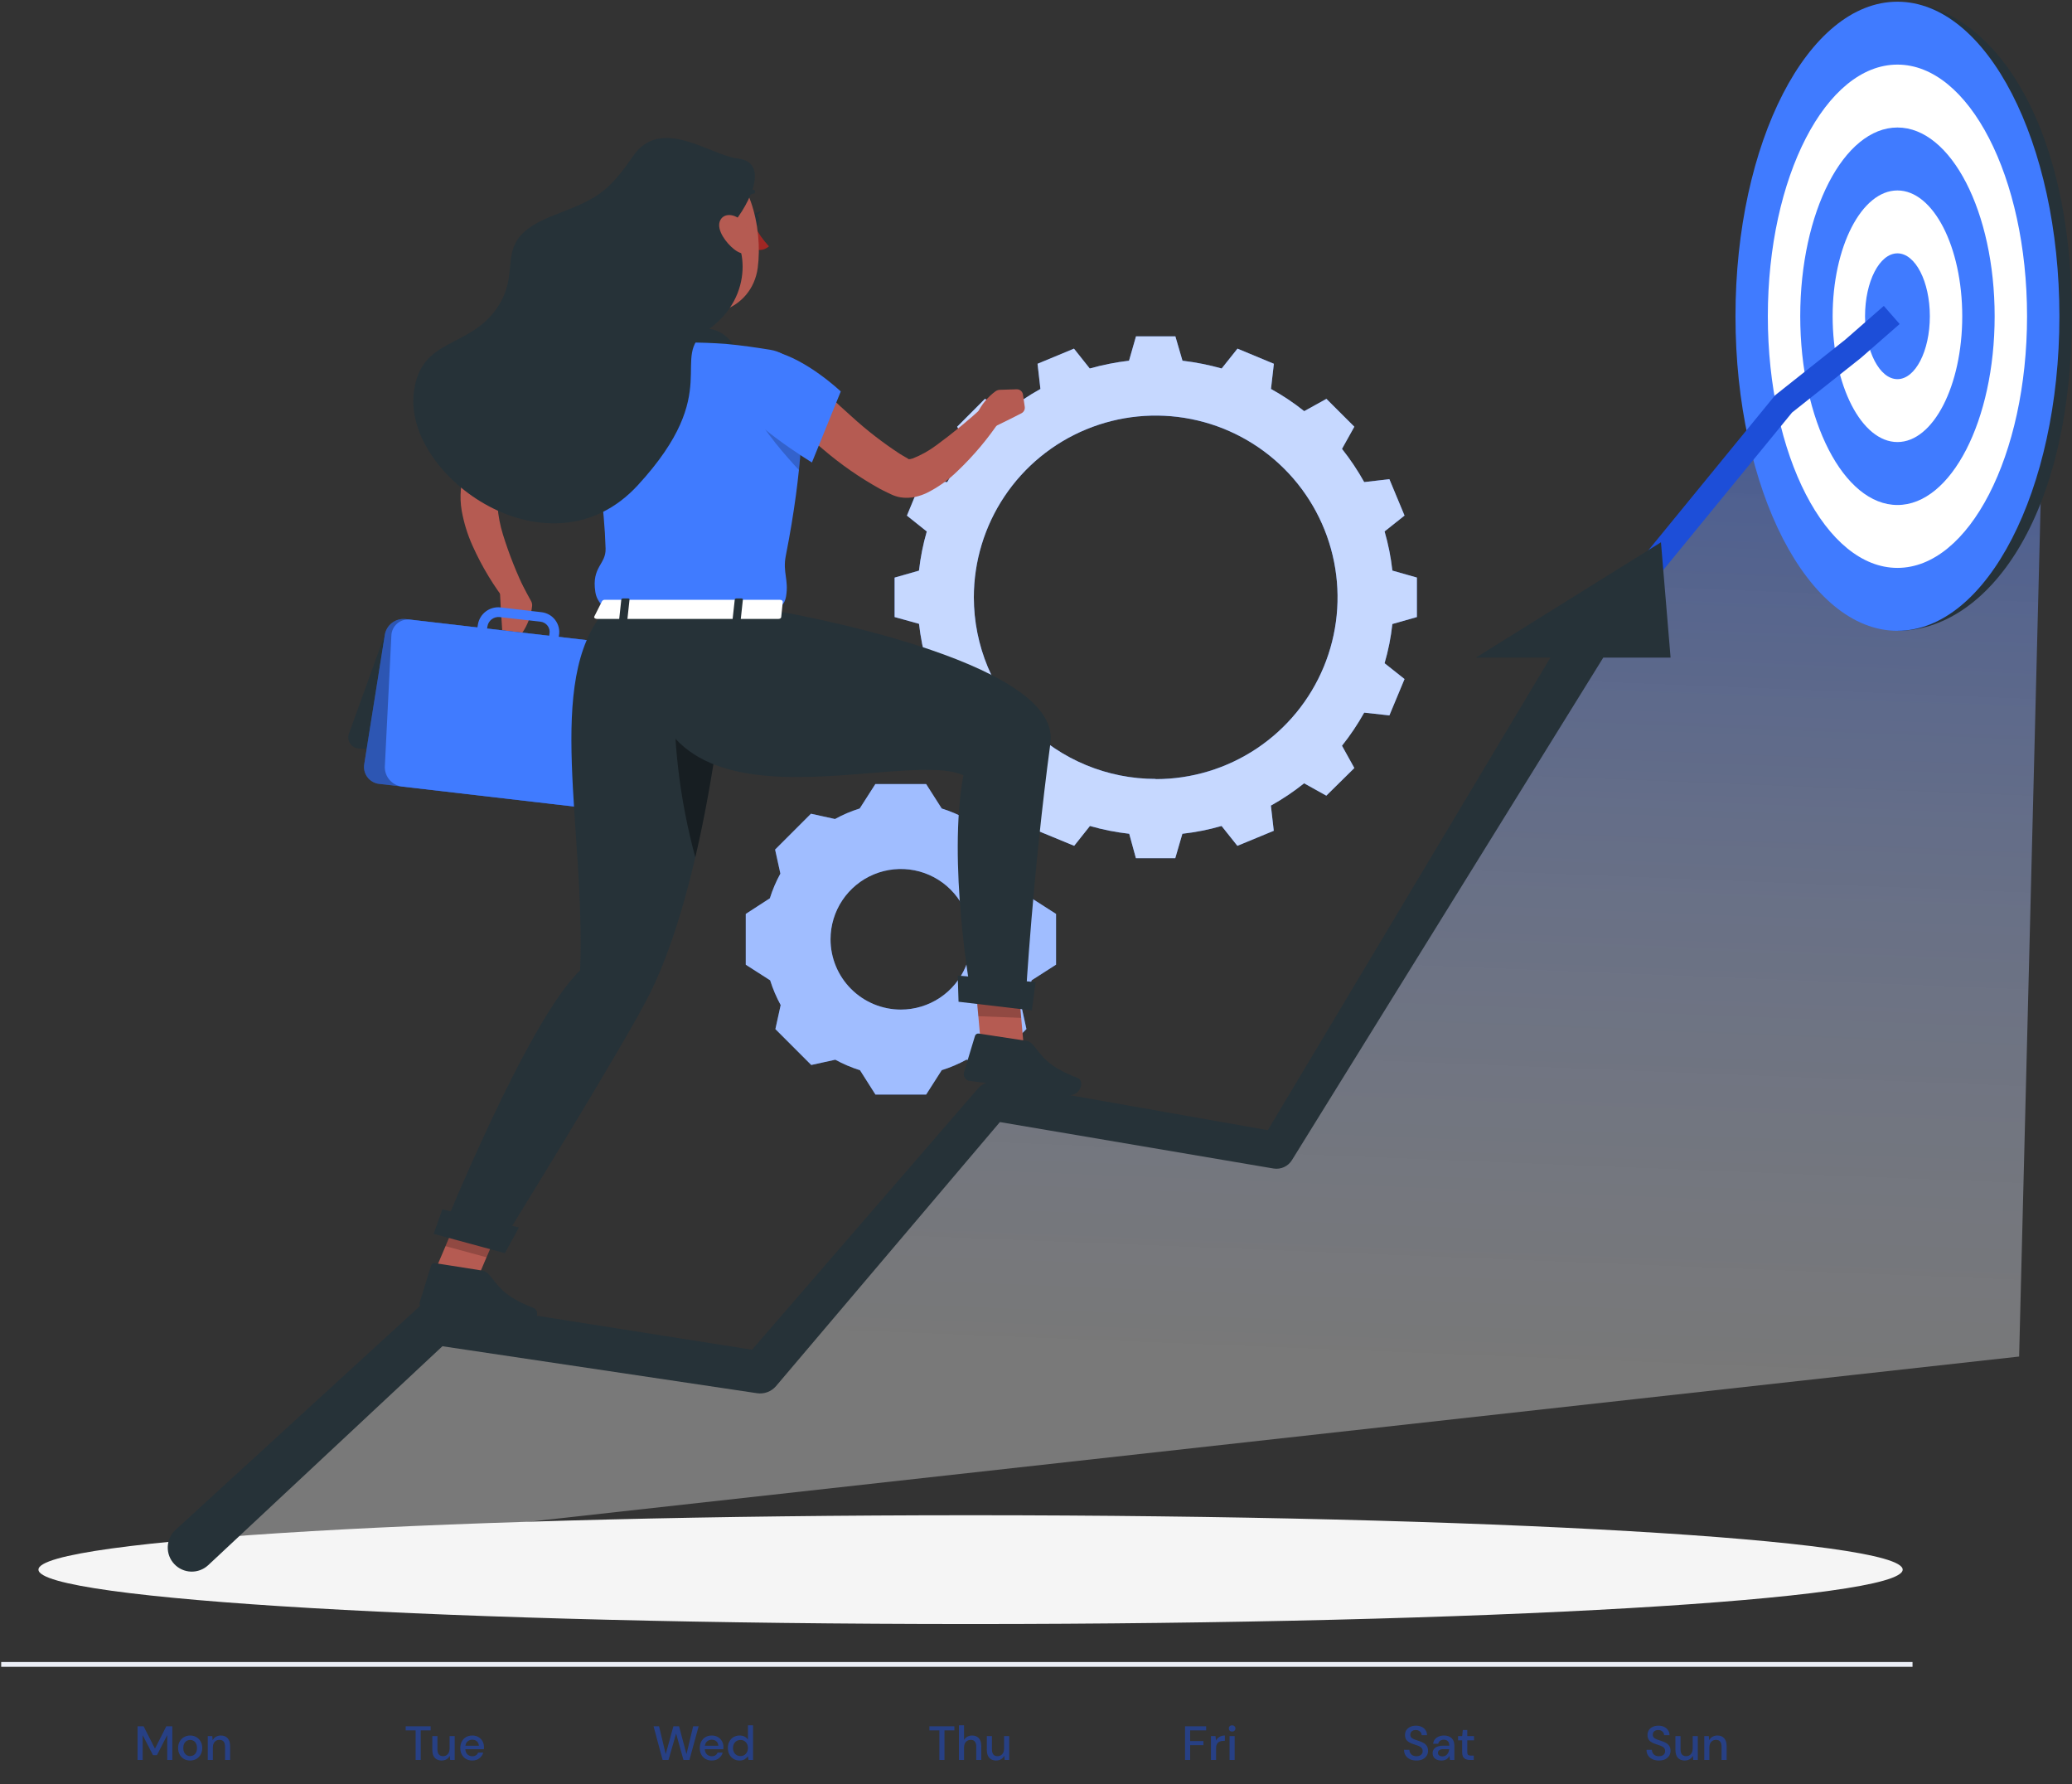 <svg width="431" height="371" viewBox="0 0 431 371" fill="none" xmlns="http://www.w3.org/2000/svg">
<rect x="0" y="0" width="431" height="371" fill="#333333" stroke="none"/>
<line x1="397.827" y1="346.135" x2="0.248" y2="346.135" stroke="#ECEFF7"/>
<path d="M28.616 366V359H29.866L32.236 363.66L34.596 359H35.846V366H34.786V360.83L32.646 365H31.826L29.676 360.84V366H28.616ZM39.549 366.12C39.075 366.12 38.649 366.013 38.269 365.8C37.895 365.58 37.599 365.277 37.379 364.89C37.159 364.497 37.049 364.04 37.049 363.52C37.049 363 37.159 362.547 37.379 362.16C37.605 361.767 37.909 361.463 38.289 361.25C38.669 361.03 39.092 360.92 39.559 360.92C40.032 360.92 40.455 361.03 40.829 361.25C41.209 361.463 41.509 361.767 41.729 362.16C41.955 362.547 42.069 363 42.069 363.52C42.069 364.04 41.955 364.497 41.729 364.89C41.509 365.277 41.209 365.58 40.829 365.8C40.449 366.013 40.022 366.12 39.549 366.12ZM39.549 365.21C39.802 365.21 40.035 365.147 40.249 365.02C40.469 364.893 40.645 364.707 40.779 364.46C40.912 364.207 40.979 363.893 40.979 363.52C40.979 363.147 40.912 362.837 40.779 362.59C40.652 362.337 40.479 362.147 40.259 362.02C40.045 361.893 39.812 361.83 39.559 361.83C39.305 361.83 39.069 361.893 38.849 362.02C38.635 362.147 38.462 362.337 38.329 362.59C38.195 362.837 38.129 363.147 38.129 363.52C38.129 363.893 38.195 364.207 38.329 364.46C38.462 364.707 38.635 364.893 38.849 365.02C39.062 365.147 39.295 365.21 39.549 365.21ZM43.215 366V361.04H44.155L44.235 361.91C44.388 361.603 44.612 361.363 44.905 361.19C45.205 361.01 45.548 360.92 45.935 360.92C46.535 360.92 47.005 361.107 47.345 361.48C47.692 361.853 47.865 362.41 47.865 363.15V366H46.815V363.26C46.815 362.3 46.422 361.82 45.635 361.82C45.242 361.82 44.915 361.96 44.655 362.24C44.402 362.52 44.275 362.92 44.275 363.44V366H43.215Z" fill="#1D4ED8" fill-opacity="0.5"/>
<path d="M86.456 366V359.86H84.386V359H89.576V359.86H87.516V366H86.456ZM91.86 366.12C91.26 366.12 90.787 365.933 90.44 365.56C90.1 365.187 89.93 364.63 89.93 363.89V361.04H90.99V363.78C90.99 364.74 91.384 365.22 92.17 365.22C92.564 365.22 92.887 365.08 93.14 364.8C93.394 364.52 93.52 364.12 93.52 363.6V361.04H94.58V366H93.64L93.56 365.13C93.407 365.437 93.18 365.68 92.88 365.86C92.587 366.033 92.247 366.12 91.86 366.12ZM98.249 366.12C97.762 366.12 97.329 366.013 96.949 365.8C96.576 365.58 96.282 365.277 96.069 364.89C95.856 364.503 95.749 364.053 95.749 363.54C95.749 363.02 95.852 362.563 96.059 362.17C96.272 361.777 96.566 361.47 96.939 361.25C97.319 361.03 97.759 360.92 98.259 360.92C98.746 360.92 99.169 361.03 99.529 361.25C99.889 361.463 100.169 361.75 100.369 362.11C100.569 362.47 100.669 362.867 100.669 363.3C100.669 363.367 100.665 363.44 100.659 363.52C100.659 363.593 100.655 363.677 100.649 363.77H96.789C96.822 364.25 96.979 364.617 97.259 364.87C97.546 365.117 97.876 365.24 98.249 365.24C98.549 365.24 98.799 365.173 98.999 365.04C99.206 364.9 99.359 364.713 99.459 364.48H100.519C100.385 364.947 100.119 365.337 99.719 365.65C99.326 365.963 98.835 366.12 98.249 366.12ZM98.249 361.79C97.895 361.79 97.582 361.897 97.309 362.11C97.035 362.317 96.869 362.63 96.809 363.05H99.609C99.589 362.663 99.452 362.357 99.199 362.13C98.945 361.903 98.629 361.79 98.249 361.79Z" fill="#1D4ED8" fill-opacity="0.5"/>
<path d="M137.837 366.01L135.947 359H137.087L138.477 364.8L140.077 359H141.247L142.797 364.8L144.187 359H145.327L143.407 366H142.167L140.637 360.51L139.057 366L137.837 366.01ZM148.062 366.12C147.576 366.12 147.142 366.013 146.762 365.8C146.389 365.58 146.096 365.277 145.882 364.89C145.669 364.503 145.562 364.053 145.562 363.54C145.562 363.02 145.666 362.563 145.872 362.17C146.086 361.777 146.379 361.47 146.752 361.25C147.132 361.03 147.572 360.92 148.072 360.92C148.559 360.92 148.982 361.03 149.342 361.25C149.702 361.463 149.982 361.75 150.182 362.11C150.382 362.47 150.482 362.867 150.482 363.3C150.482 363.367 150.479 363.44 150.472 363.52C150.472 363.593 150.469 363.677 150.462 363.77H146.602C146.636 364.25 146.792 364.617 147.072 364.87C147.359 365.117 147.689 365.24 148.062 365.24C148.362 365.24 148.612 365.173 148.812 365.04C149.019 364.9 149.172 364.713 149.272 364.48H150.332C150.199 364.947 149.932 365.337 149.532 365.65C149.139 365.963 148.649 366.12 148.062 366.12ZM148.062 361.79C147.709 361.79 147.396 361.897 147.122 362.11C146.849 362.317 146.682 362.63 146.622 363.05H149.422C149.402 362.663 149.266 362.357 149.012 362.13C148.759 361.903 148.442 361.79 148.062 361.79ZM153.842 366.12C153.362 366.12 152.939 366.007 152.572 365.78C152.205 365.553 151.919 365.243 151.712 364.85C151.505 364.457 151.402 364.01 151.402 363.51C151.402 363.01 151.505 362.567 151.712 362.18C151.919 361.787 152.205 361.48 152.572 361.26C152.945 361.033 153.372 360.92 153.852 360.92C154.245 360.92 154.589 360.997 154.882 361.15C155.182 361.303 155.415 361.52 155.582 361.8V358.8H156.642V366H155.692L155.582 365.23C155.422 365.463 155.202 365.67 154.922 365.85C154.642 366.03 154.282 366.12 153.842 366.12ZM154.032 365.2C154.485 365.2 154.855 365.043 155.142 364.73C155.435 364.417 155.582 364.013 155.582 363.52C155.582 363.02 155.435 362.617 155.142 362.31C154.855 361.997 154.485 361.84 154.032 361.84C153.579 361.84 153.205 361.997 152.912 362.31C152.619 362.617 152.472 363.02 152.472 363.52C152.472 363.847 152.539 364.137 152.672 364.39C152.805 364.643 152.989 364.843 153.222 364.99C153.462 365.13 153.732 365.2 154.032 365.2Z" fill="#1D4ED8" fill-opacity="0.5"/>
<path d="M195.4 366V359.86H193.33V359H198.52V359.86H196.46V366H195.4ZM199.472 366V358.8H200.532V361.84C200.699 361.553 200.929 361.33 201.222 361.17C201.522 361.003 201.852 360.92 202.212 360.92C202.806 360.92 203.272 361.107 203.612 361.48C203.952 361.853 204.122 362.41 204.122 363.15V366H203.072V363.26C203.072 362.3 202.689 361.82 201.922 361.82C201.522 361.82 201.189 361.96 200.922 362.24C200.662 362.52 200.532 362.92 200.532 363.44V366H199.472ZM207.201 366.12C206.601 366.12 206.127 365.933 205.781 365.56C205.441 365.187 205.271 364.63 205.271 363.89V361.04H206.331V363.78C206.331 364.74 206.724 365.22 207.511 365.22C207.904 365.22 208.227 365.08 208.481 364.8C208.734 364.52 208.861 364.12 208.861 363.6V361.04H209.921V366H208.981L208.901 365.13C208.747 365.437 208.521 365.68 208.221 365.86C207.927 366.033 207.587 366.12 207.201 366.12Z" fill="#1D4ED8" fill-opacity="0.5"/>
<path d="M246.503 366V359H250.893V359.86H247.563V362.07H250.323V362.92H247.563V366H246.503ZM251.893 366V361.04H252.843L252.933 361.98C253.106 361.653 253.346 361.397 253.653 361.21C253.966 361.017 254.343 360.92 254.783 360.92V362.03H254.493C254.2 362.03 253.936 362.08 253.703 362.18C253.476 362.273 253.293 362.437 253.153 362.67C253.02 362.897 252.953 363.213 252.953 363.62V366H251.893ZM256.292 360.1C256.092 360.1 255.925 360.04 255.792 359.92C255.665 359.793 255.602 359.637 255.602 359.45C255.602 359.263 255.665 359.11 255.792 358.99C255.925 358.863 256.092 358.8 256.292 358.8C256.492 358.8 256.655 358.863 256.782 358.99C256.915 359.11 256.982 359.263 256.982 359.45C256.982 359.637 256.915 359.793 256.782 359.92C256.655 360.04 256.492 360.1 256.292 360.1ZM255.762 366V361.04H256.822V366H255.762Z" fill="#1D4ED8" fill-opacity="0.5"/>
<path d="M294.643 366.12C294.129 366.12 293.679 366.03 293.293 365.85C292.906 365.67 292.603 365.413 292.383 365.08C292.169 364.747 292.059 364.35 292.053 363.89H293.173C293.179 364.263 293.309 364.58 293.563 364.84C293.816 365.1 294.173 365.23 294.633 365.23C295.039 365.23 295.356 365.133 295.583 364.94C295.816 364.74 295.933 364.487 295.933 364.18C295.933 363.933 295.876 363.733 295.763 363.58C295.656 363.427 295.506 363.3 295.313 363.2C295.126 363.1 294.909 363.01 294.663 362.93C294.416 362.85 294.156 362.763 293.883 362.67C293.343 362.49 292.936 362.257 292.663 361.97C292.396 361.683 292.263 361.307 292.263 360.84C292.256 360.447 292.346 360.103 292.533 359.81C292.726 359.517 292.993 359.29 293.333 359.13C293.679 358.963 294.083 358.88 294.543 358.88C294.996 358.88 295.393 358.963 295.733 359.13C296.079 359.297 296.349 359.53 296.543 359.83C296.736 360.123 296.836 360.467 296.843 360.86H295.723C295.723 360.68 295.676 360.51 295.583 360.35C295.489 360.183 295.353 360.047 295.173 359.94C294.993 359.833 294.773 359.78 294.513 359.78C294.179 359.773 293.903 359.857 293.683 360.03C293.469 360.203 293.363 360.443 293.363 360.75C293.363 361.023 293.443 361.233 293.603 361.38C293.763 361.527 293.983 361.65 294.263 361.75C294.543 361.843 294.863 361.953 295.223 362.08C295.569 362.193 295.879 362.33 296.153 362.49C296.426 362.65 296.643 362.86 296.803 363.12C296.969 363.38 297.053 363.71 297.053 364.11C297.053 364.463 296.963 364.793 296.783 365.1C296.603 365.4 296.333 365.647 295.973 365.84C295.613 366.027 295.169 366.12 294.643 366.12ZM299.851 366.12C299.431 366.12 299.085 366.05 298.811 365.91C298.538 365.77 298.335 365.587 298.201 365.36C298.068 365.127 298.001 364.873 298.001 364.6C298.001 364.12 298.188 363.74 298.561 363.46C298.935 363.18 299.468 363.04 300.161 363.04H301.461V362.95C301.461 362.563 301.355 362.273 301.141 362.08C300.935 361.887 300.665 361.79 300.331 361.79C300.038 361.79 299.781 361.863 299.561 362.01C299.348 362.15 299.218 362.36 299.171 362.64H298.111C298.145 362.28 298.265 361.973 298.471 361.72C298.685 361.46 298.951 361.263 299.271 361.13C299.598 360.99 299.955 360.92 300.341 360.92C301.035 360.92 301.571 361.103 301.951 361.47C302.331 361.83 302.521 362.323 302.521 362.95V366H301.601L301.511 365.15C301.371 365.423 301.168 365.653 300.901 365.84C300.635 366.027 300.285 366.12 299.851 366.12ZM300.061 365.26C300.348 365.26 300.588 365.193 300.781 365.06C300.981 364.92 301.135 364.737 301.241 364.51C301.355 364.283 301.425 364.033 301.451 363.76H300.271C299.851 363.76 299.551 363.833 299.371 363.98C299.198 364.127 299.111 364.31 299.111 364.53C299.111 364.757 299.195 364.937 299.361 365.07C299.535 365.197 299.768 365.26 300.061 365.26ZM305.74 366C305.253 366 304.866 365.883 304.58 365.65C304.293 365.41 304.15 364.987 304.15 364.38V361.93H303.3V361.04H304.15L304.28 359.78H305.21V361.04H306.61V361.93H305.21V364.38C305.21 364.653 305.266 364.843 305.38 364.95C305.5 365.05 305.703 365.1 305.99 365.1H306.56V366H305.74Z" fill="#1D4ED8" fill-opacity="0.5"/>
<path d="M345.081 366.12C344.567 366.12 344.117 366.03 343.731 365.85C343.344 365.67 343.041 365.413 342.821 365.08C342.607 364.747 342.497 364.35 342.491 363.89H343.611C343.617 364.263 343.747 364.58 344.001 364.84C344.254 365.1 344.611 365.23 345.071 365.23C345.477 365.23 345.794 365.133 346.021 364.94C346.254 364.74 346.371 364.487 346.371 364.18C346.371 363.933 346.314 363.733 346.201 363.58C346.094 363.427 345.944 363.3 345.751 363.2C345.564 363.1 345.347 363.01 345.101 362.93C344.854 362.85 344.594 362.763 344.321 362.67C343.781 362.49 343.374 362.257 343.101 361.97C342.834 361.683 342.701 361.307 342.701 360.84C342.694 360.447 342.784 360.103 342.971 359.81C343.164 359.517 343.431 359.29 343.771 359.13C344.117 358.963 344.521 358.88 344.981 358.88C345.434 358.88 345.831 358.963 346.171 359.13C346.517 359.297 346.787 359.53 346.981 359.83C347.174 360.123 347.274 360.467 347.281 360.86H346.161C346.161 360.68 346.114 360.51 346.021 360.35C345.927 360.183 345.791 360.047 345.611 359.94C345.431 359.833 345.211 359.78 344.951 359.78C344.617 359.773 344.341 359.857 344.121 360.03C343.907 360.203 343.801 360.443 343.801 360.75C343.801 361.023 343.881 361.233 344.041 361.38C344.201 361.527 344.421 361.65 344.701 361.75C344.981 361.843 345.301 361.953 345.661 362.08C346.007 362.193 346.317 362.33 346.591 362.49C346.864 362.65 347.081 362.86 347.241 363.12C347.407 363.38 347.491 363.71 347.491 364.11C347.491 364.463 347.401 364.793 347.221 365.1C347.041 365.4 346.771 365.647 346.411 365.84C346.051 366.027 345.607 366.12 345.081 366.12ZM350.439 366.12C349.839 366.12 349.366 365.933 349.019 365.56C348.679 365.187 348.509 364.63 348.509 363.89V361.04H349.569V363.78C349.569 364.74 349.963 365.22 350.749 365.22C351.143 365.22 351.466 365.08 351.719 364.8C351.973 364.52 352.099 364.12 352.099 363.6V361.04H353.159V366H352.219L352.139 365.13C351.986 365.437 351.759 365.68 351.459 365.86C351.166 366.033 350.826 366.12 350.439 366.12ZM354.508 366V361.04H355.448L355.528 361.91C355.681 361.603 355.905 361.363 356.198 361.19C356.498 361.01 356.841 360.92 357.228 360.92C357.828 360.92 358.298 361.107 358.638 361.48C358.985 361.853 359.158 362.41 359.158 363.15V366H358.108V363.26C358.108 362.3 357.715 361.82 356.928 361.82C356.535 361.82 356.208 361.96 355.948 362.24C355.695 362.52 355.568 362.92 355.568 363.44V366H354.508Z" fill="#1D4ED8" fill-opacity="0.5"/>
<path d="M92.5 275.5L37.5 324.5L420 282.109L425 84L392 67L370.5 84L353.5 104L323.601 141.957L307.5 169.348L266.5 238.5L209.5 228.5L191.5 245.13L158 286L128.5 282.109L92.5 275.5Z" fill="url(#paint0_linear_410_286)"/>
<path d="M394.69 0.415V131.182C413.3 131.182 430.96 107.719 430.96 65.768C430.96 23.818 413.3 0.415 394.69 0.415Z" fill="#263238"/>
<path d="M394.69 131.182C413.296 131.182 428.38 101.895 428.38 65.768C428.38 29.641 413.296 0.355 394.69 0.355C376.084 0.355 361 29.641 361 65.768C361 101.895 376.084 131.182 394.69 131.182Z" fill="#407BFF"/>
<path d="M394.69 118.101C409.58 118.101 421.65 94.671 421.65 65.768C421.65 36.866 409.58 13.435 394.69 13.435C379.8 13.435 367.73 36.866 367.73 65.768C367.73 94.671 379.8 118.101 394.69 118.101Z" fill="white"/>
<path d="M394.69 105.02C405.857 105.02 414.91 87.447 414.91 65.768C414.91 44.09 405.857 26.516 394.69 26.516C383.523 26.516 374.47 44.09 374.47 65.768C374.47 87.447 383.523 105.02 394.69 105.02Z" fill="#407BFF"/>
<path d="M394.69 91.93C402.135 91.93 408.17 80.217 408.17 65.768C408.17 51.32 402.135 39.607 394.69 39.607C387.245 39.607 381.21 51.32 381.21 65.768C381.21 80.217 387.245 91.93 394.69 91.93Z" fill="white"/>
<path d="M394.69 78.849C398.413 78.849 401.43 72.992 401.43 65.768C401.43 58.544 398.413 52.688 394.69 52.688C390.968 52.688 387.95 58.544 387.95 65.768C387.95 72.992 390.968 78.849 394.69 78.849Z" fill="#407BFF"/>
<path d="M39.5 323L92 274L156.5 285L182 257.5L207 230.5L265.5 240L298 184.5L313.5 162.5L319.5 151.5L323.601 141.957L371 84L385.5 72.5L393.5 65.5" stroke="#1D4ED8" stroke-width="5"/>
<path d="M201.89 337.735C308.972 337.735 395.78 332.671 395.78 326.424C395.78 320.176 308.972 315.112 201.89 315.112C94.808 315.112 8 320.176 8 326.424C8 332.671 94.808 337.735 201.89 337.735Z" fill="#F5F5F5"/>
<path d="M186.09 128.324V120.12L191.16 118.671C191.467 115.915 192.009 113.19 192.78 110.527L188.65 107.229L191.78 99.664L197.02 100.264C198.38 97.842 199.931 95.533 201.66 93.359L199.1 88.742L204.88 82.946L209.52 85.504C211.686 83.775 213.994 82.23 216.42 80.888L215.82 75.651L223.4 72.504L226.68 76.631C229.357 75.879 232.089 75.338 234.85 75.012L236.3 69.945H244.49L245.97 75.012C248.724 75.34 251.449 75.881 254.12 76.631L257.41 72.504L264.98 75.651L264.38 80.888C266.81 82.228 269.122 83.772 271.29 85.504L275.91 82.946L281.72 88.742L279.15 93.349C280.875 95.521 282.42 97.83 283.77 100.254L289.01 99.654L292.16 107.219L288.01 110.517C288.785 113.179 289.327 115.904 289.63 118.661L294.73 120.11V128.324L289.63 129.773C289.33 132.533 288.788 135.262 288.01 137.927L292.16 141.215L289.01 148.779L283.77 148.2C282.42 150.617 280.875 152.92 279.15 155.085L281.72 159.722L275.89 165.468L271.27 162.899C269.1 164.634 266.788 166.185 264.36 167.536L264.96 172.772L257.39 175.9L254.1 171.773C251.434 172.541 248.707 173.083 245.95 173.392L244.47 178.468H236.28L234.89 173.392C232.125 173.085 229.392 172.544 226.72 171.773L223.44 175.9L215.86 172.772L216.46 167.536C214.036 166.183 211.728 164.632 209.56 162.899L204.89 165.468L199.11 159.682L201.67 155.045C199.942 152.878 198.39 150.575 197.03 148.16L191.79 148.739L188.66 141.175L192.79 137.887C192.016 135.221 191.474 132.493 191.17 129.733L186.09 128.324ZM240.4 162.03C247.882 162.03 255.197 159.813 261.418 155.658C267.639 151.504 272.488 145.599 275.351 138.691C278.214 131.783 278.963 124.181 277.502 116.848C276.042 109.515 272.438 102.779 267.146 97.492C261.855 92.206 255.113 88.606 247.774 87.149C240.435 85.691 232.828 86.441 225.916 89.304C219.004 92.167 213.096 97.014 208.94 103.232C204.785 109.45 202.568 116.76 202.57 124.237C202.58 134.255 206.571 143.859 213.665 150.938C220.758 158.018 230.375 161.993 240.4 161.99V162.03Z" fill="#407BFF"/>
<path opacity="0.7" d="M186.09 128.324V120.12L191.16 118.671C191.467 115.915 192.009 113.19 192.78 110.527L188.65 107.229L191.78 99.664L197.02 100.264C198.38 97.842 199.931 95.533 201.66 93.359L199.1 88.742L204.88 82.946L209.52 85.504C211.686 83.775 213.994 82.23 216.42 80.888L215.82 75.651L223.4 72.504L226.68 76.631C229.357 75.879 232.089 75.338 234.85 75.012L236.3 69.945H244.49L245.97 75.012C248.724 75.34 251.449 75.881 254.12 76.631L257.41 72.504L264.98 75.651L264.38 80.888C266.81 82.228 269.122 83.772 271.29 85.504L275.91 82.946L281.72 88.742L279.15 93.349C280.875 95.521 282.42 97.83 283.77 100.254L289.01 99.654L292.16 107.219L288.01 110.517C288.785 113.179 289.327 115.904 289.63 118.661L294.73 120.11V128.324L289.63 129.773C289.33 132.533 288.788 135.262 288.01 137.927L292.16 141.215L289.01 148.779L283.77 148.2C282.42 150.617 280.875 152.92 279.15 155.085L281.72 159.722L275.89 165.468L271.27 162.899C269.1 164.634 266.788 166.185 264.36 167.536L264.96 172.772L257.39 175.9L254.1 171.773C251.434 172.541 248.707 173.083 245.95 173.392L244.47 178.468H236.28L234.89 173.392C232.125 173.085 229.392 172.544 226.72 171.773L223.44 175.9L215.86 172.772L216.46 167.536C214.036 166.183 211.728 164.632 209.56 162.899L204.89 165.468L199.11 159.682L201.67 155.045C199.942 152.878 198.39 150.575 197.03 148.16L191.79 148.739L188.66 141.175L192.79 137.887C192.016 135.221 191.474 132.493 191.17 129.733L186.09 128.324ZM240.4 162.03C247.882 162.03 255.197 159.813 261.418 155.658C267.639 151.504 272.488 145.599 275.351 138.691C278.214 131.783 278.963 124.181 277.502 116.848C276.042 109.515 272.438 102.779 267.146 97.492C261.855 92.206 255.113 88.606 247.774 87.149C240.435 85.691 232.828 86.441 225.916 89.304C219.004 92.167 213.096 97.014 208.94 103.232C204.785 109.45 202.568 116.76 202.57 124.237C202.58 134.255 206.571 143.859 213.665 150.938C220.758 158.018 230.375 161.993 240.4 161.99V162.03Z" fill="white"/>
<path d="M160.14 186.812C160.696 185.031 161.43 183.311 162.33 181.676L161.23 176.68L168.69 169.225L173.69 170.324C175.326 169.424 177.048 168.691 178.83 168.136L182.08 163.059H192.65L195.89 168.136C197.675 168.691 199.401 169.425 201.04 170.324L206.04 169.225L213.51 176.68L212.41 181.676C213.306 183.313 214.039 185.033 214.6 186.812L219.67 190.06V200.613L214.6 203.86C214.036 205.642 213.302 207.365 212.41 209.007L213.51 214.003L206.04 221.468L201.04 220.369C199.399 221.264 197.674 221.997 195.89 222.557L192.65 227.624H182.1L178.89 222.567C177.109 222.007 175.388 221.274 173.75 220.379L168.75 221.478L161.29 214.013L162.39 209.017C161.493 207.377 160.76 205.653 160.2 203.87L155.13 200.623V190.06L160.14 186.812ZM187.38 209.956C190.274 209.958 193.103 209.102 195.511 207.497C197.918 205.892 199.795 203.609 200.903 200.938C202.012 198.267 202.303 195.327 201.74 192.49C201.177 189.654 199.784 187.048 197.738 185.002C195.693 182.957 193.086 181.563 190.248 180.998C187.41 180.433 184.467 180.722 181.794 181.829C179.12 182.935 176.834 184.809 175.226 187.213C173.618 189.618 172.76 192.444 172.76 195.336C172.76 199.212 174.3 202.929 177.041 205.67C179.783 208.412 183.501 209.953 187.38 209.956Z" fill="#407BFF"/>
<path opacity="0.5" d="M160.14 186.812C160.696 185.031 161.43 183.311 162.33 181.676L161.23 176.68L168.69 169.225L173.69 170.324C175.326 169.424 177.048 168.691 178.83 168.136L182.08 163.059H192.65L195.89 168.136C197.675 168.691 199.401 169.425 201.04 170.324L206.04 169.225L213.51 176.68L212.41 181.676C213.306 183.313 214.039 185.033 214.6 186.812L219.67 190.06V200.613L214.6 203.86C214.036 205.642 213.302 207.365 212.41 209.007L213.51 214.003L206.04 221.468L201.04 220.369C199.399 221.264 197.674 221.997 195.89 222.557L192.65 227.624H182.1L178.89 222.567C177.109 222.007 175.388 221.274 173.75 220.379L168.75 221.478L161.29 214.013L162.39 209.017C161.493 207.377 160.76 205.653 160.2 203.87L155.13 200.623V190.06L160.14 186.812ZM187.38 209.956C190.274 209.958 193.103 209.102 195.511 207.497C197.918 205.892 199.795 203.609 200.903 200.938C202.012 198.267 202.303 195.327 201.74 192.49C201.177 189.654 199.784 187.048 197.738 185.002C195.693 182.957 193.086 181.563 190.248 180.998C187.41 180.433 184.467 180.722 181.794 181.829C179.12 182.935 176.834 184.809 175.226 187.213C173.618 189.618 172.76 192.444 172.76 195.336C172.76 199.212 174.3 202.929 177.041 205.67C179.783 208.412 183.501 209.953 187.38 209.956Z" fill="white"/>
<path d="M345.5 112.775L307 136.758H322.5L263.72 235.038L207.17 225.045C206.485 224.922 205.78 224.98 205.124 225.214C204.468 225.447 203.884 225.847 203.43 226.374L156.43 280.696L91.26 270.403C90.571 270.295 89.866 270.342 89.198 270.543C88.53 270.744 87.915 271.092 87.4 271.562L36.48 318.189C35.511 319.094 34.941 320.347 34.896 321.672C34.851 322.997 35.334 324.286 36.24 325.254C37.146 326.223 38.4 326.792 39.725 326.837C41.051 326.882 42.341 326.399 43.31 325.494L92.03 279.966L157.43 289.729C158.168 289.847 158.923 289.773 159.624 289.514C160.325 289.254 160.947 288.82 161.43 288.251L207.99 233.349L264.89 243.003C265.646 243.131 266.422 243.026 267.117 242.703C267.812 242.38 268.392 241.854 268.78 241.194L333.5 136.758H347.5L345.5 112.775Z" fill="#263238"/>
<path d="M123.45 86.294L122.93 86.553L122.29 86.883C121.86 87.123 121.41 87.353 120.97 87.613C120.09 88.112 119.21 88.662 118.34 89.242C116.59 90.371 114.9 91.63 113.23 92.939C111.56 94.248 109.98 95.667 108.41 97.116L106.12 99.344L105 100.504L104.45 101.093L104.24 101.313C103.536 102.519 103.272 103.931 103.49 105.31C103.651 107.298 104.03 109.262 104.62 111.166C105.907 115.309 107.515 119.345 109.43 123.238L105.68 125.686C102.72 121.941 100.238 117.842 98.29 113.485C97.243 111.158 96.488 108.711 96.04 106.2C95.796 104.768 95.735 103.31 95.86 101.863C96 100.143 96.534 98.478 97.42 96.996C97.662 96.597 97.933 96.217 98.23 95.857L98.79 95.157L99.93 93.778C100.7 92.859 101.5 91.97 102.31 91.09C103.96 89.337 105.699 87.669 107.52 86.094C109.36 84.5 111.297 83.021 113.32 81.667C114.32 80.987 115.38 80.338 116.48 79.728C117.01 79.409 117.57 79.119 118.14 78.829L119.03 78.399C119.35 78.249 119.59 78.139 120.03 77.95L123.45 86.294Z" fill="#B55B52"/>
<path d="M137.5 50.689C137.84 56.015 138.64 67.677 134.5 70.675C134.5 70.675 135.23 76.131 144.89 77.4C155.52 78.789 150.66 72.793 150.66 72.793C145.04 70.655 145.75 66.368 147.29 62.471L137.5 50.689Z" fill="#B55B52"/>
<path d="M132.46 73.363C132.46 73.363 131.52 70.365 131.18 68.616C130.84 66.867 143.97 67.437 148.32 68.546C152.67 69.655 154.05 74.752 154.05 74.752L132.46 73.363Z" fill="#263238"/>
<path d="M156.95 46.962C157.751 48.513 158.761 49.949 159.95 51.229C159.618 51.526 159.224 51.745 158.797 51.872C158.37 51.998 157.92 52.027 157.48 51.958L156.95 46.962Z" fill="#A02724"/>
<path d="M153.89 42.325C153.824 42.322 153.759 42.305 153.7 42.275C153.651 42.249 153.608 42.213 153.573 42.17C153.538 42.128 153.512 42.078 153.497 42.025C153.481 41.972 153.476 41.917 153.481 41.862C153.487 41.807 153.503 41.754 153.53 41.705C153.825 41.11 154.259 40.595 154.795 40.202C155.331 39.809 155.953 39.55 156.61 39.447C156.72 39.438 156.828 39.474 156.913 39.545C156.997 39.616 157.05 39.717 157.06 39.827C157.067 39.881 157.063 39.937 157.048 39.99C157.033 40.043 157.007 40.092 156.973 40.135C156.938 40.178 156.895 40.213 156.847 40.239C156.798 40.265 156.745 40.281 156.69 40.286C156.171 40.373 155.681 40.582 155.26 40.897C154.839 41.211 154.499 41.622 154.27 42.095C154.233 42.164 154.179 42.222 154.112 42.263C154.045 42.303 153.968 42.325 153.89 42.325Z" fill="#263238"/>
<path d="M156.19 45.812C156.26 46.522 156.7 47.051 157.19 47.012C157.68 46.972 157.97 46.352 157.9 45.642C157.83 44.933 157.39 44.393 156.9 44.443C156.41 44.493 156.12 45.103 156.19 45.812Z" fill="#263238"/>
<path d="M156.7 44.503L158.35 43.834C158.35 43.834 157.61 45.252 156.7 44.503Z" fill="#263238"/>
<path d="M88.76 268.355L97.29 270.663L105.37 251.666L96.84 249.358L88.76 268.355Z" fill="#B55B52"/>
<path d="M100.28 264.227L90.47 262.679C90.301 262.652 90.129 262.686 89.984 262.776C89.838 262.866 89.731 263.005 89.68 263.168L87.34 270.743C87.288 270.936 87.278 271.137 87.309 271.334C87.34 271.531 87.412 271.719 87.52 271.887C87.629 272.054 87.771 272.198 87.938 272.307C88.105 272.416 88.293 272.489 88.49 272.522C91.92 273.001 93.6 273.061 97.91 273.741C100.56 274.16 104.4 275.05 108.06 275.619C111.72 276.189 112.49 272.622 111.06 272.042C104.45 269.494 103.69 267.295 101.69 265.047C101.332 264.616 100.832 264.325 100.28 264.227Z" fill="#263238"/>
<path opacity="0.2" d="M96.84 249.358L105.37 251.676L101.2 261.469L92.67 259.151L96.84 249.358Z" fill="black"/>
<path d="M127.58 72.474C124.08 71.115 113.5 79.928 113.5 79.928L118.22 96.177C118.22 96.177 130.07 89.302 131.13 84.535C132.24 79.579 131.72 74.082 127.58 72.474Z" fill="#407BFF"/>
<path d="M166.94 80.638C166.94 86.314 167.15 96.836 163.45 115.613C162.78 119.02 164.1 120.539 163.51 124.017C163.12 126.295 161.84 125.955 161.66 127.065H125.78C125.78 126.005 124.21 125.436 123.84 123.127C123.01 117.851 126.07 117.412 125.97 114.084C125.72 105.69 124.49 96.247 120.82 79.678C120.633 78.869 120.616 78.03 120.771 77.214C120.925 76.398 121.248 75.623 121.718 74.938C122.188 74.253 122.795 73.673 123.502 73.235C124.208 72.797 124.997 72.511 125.82 72.394C128.4 72.024 131.5 71.664 134.64 71.514C140.066 71.124 145.514 71.124 150.94 71.514C154.12 71.804 157.49 72.294 160.23 72.743C162.104 73.049 163.808 74.011 165.037 75.458C166.267 76.904 166.941 78.74 166.94 80.638Z" fill="#407BFF"/>
<path opacity="0.2" d="M157.03 85.574C158.63 89.391 163.73 95.117 166.19 97.756C166.57 94.078 166.76 90.96 166.86 88.322L157.03 85.574Z" fill="black"/>
<path d="M167.89 77.8C170.83 80.798 174.03 83.855 177.22 86.683C180.32 89.505 183.641 92.074 187.15 94.368C187.57 94.658 188 94.858 188.42 95.117L189.05 95.477C189.14 95.527 189.05 95.477 189.05 95.477H188.98H188.86C188.6 95.477 189.18 95.587 189.86 95.337C191.601 94.654 193.243 93.74 194.74 92.619C198.211 90.084 201.533 87.351 204.69 84.435L208.12 87.303C205.533 91.201 202.513 94.794 199.12 98.015C197.254 99.835 195.115 101.353 192.78 102.512C192.035 102.864 191.253 103.136 190.45 103.322C189.406 103.56 188.326 103.594 187.27 103.421C186.958 103.367 186.651 103.291 186.35 103.192C186.19 103.147 186.033 103.094 185.88 103.032L185.49 102.862L184.64 102.462C184.09 102.182 183.49 101.923 182.97 101.623C178.827 99.318 174.924 96.607 171.32 93.528C167.767 90.565 164.403 87.381 161.25 83.995L167.89 77.8Z" fill="#B55B52"/>
<path d="M207.1 81.357C205.462 82.551 204.151 84.139 203.29 85.974L204.04 89.332C204.06 89.416 204.098 89.496 204.153 89.564C204.208 89.632 204.277 89.687 204.356 89.724C204.435 89.762 204.521 89.781 204.608 89.78C204.696 89.78 204.782 89.76 204.86 89.721L210.23 87.083L212.47 85.944C212.711 85.821 212.907 85.626 213.031 85.386C213.155 85.145 213.2 84.872 213.16 84.605L212.79 82.057C212.746 81.743 212.586 81.456 212.342 81.253C212.098 81.05 211.787 80.945 211.47 80.957L207.99 81.067C207.672 81.076 207.362 81.177 207.1 81.357Z" fill="#B55B52"/>
<path d="M110.68 126.075C110.457 128.089 109.735 130.016 108.58 131.681L105.29 132.681C105.207 132.706 105.119 132.713 105.032 132.7C104.946 132.687 104.864 132.655 104.792 132.606C104.72 132.557 104.66 132.493 104.616 132.417C104.573 132.342 104.546 132.258 104.54 132.171L104.15 126.175L104 123.117C103.994 123.007 104.022 122.898 104.082 122.805C104.141 122.712 104.227 122.639 104.33 122.598L107.86 121.199C107.983 121.152 108.119 121.151 108.242 121.197C108.366 121.243 108.468 121.333 108.53 121.449L110.53 125.116C110.671 125.415 110.723 125.748 110.68 126.075Z" fill="#B55B52"/>
<path d="M74.64 155.655L110.51 159.852C111.372 159.914 112.232 159.7 112.966 159.242C113.699 158.784 114.268 158.105 114.59 157.303L122.23 136.188C122.381 135.845 122.446 135.47 122.42 135.096C122.395 134.722 122.278 134.36 122.082 134.041C121.885 133.721 121.614 133.454 121.291 133.263C120.969 133.071 120.605 132.961 120.23 132.941L84.36 128.744C83.497 128.681 82.637 128.895 81.904 129.353C81.171 129.811 80.602 130.49 80.28 131.292L72.64 152.407C72.489 152.75 72.424 153.125 72.449 153.499C72.475 153.873 72.591 154.235 72.788 154.555C72.985 154.874 73.256 155.141 73.578 155.332C73.901 155.524 74.265 155.635 74.64 155.655Z" fill="#263238"/>
<path d="M78.89 163.019L122.89 168.126C123.887 168.234 124.888 167.957 125.688 167.351C126.487 166.745 127.025 165.857 127.19 164.868L131.47 137.977C131.552 137.499 131.535 137.01 131.42 136.539C131.306 136.068 131.096 135.625 130.804 135.239C130.511 134.852 130.143 134.529 129.721 134.29C129.299 134.052 128.832 133.902 128.35 133.85L84.35 128.743C83.351 128.638 82.35 128.918 81.551 129.525C80.752 130.132 80.215 131.022 80.05 132.011L75.77 158.902C75.688 159.379 75.705 159.868 75.819 160.339C75.934 160.809 76.144 161.251 76.437 161.637C76.729 162.023 77.098 162.344 77.52 162.582C77.942 162.82 78.408 162.969 78.89 163.019Z" fill="#407BFF"/>
<path opacity="0.3" d="M78.89 163.019L122.89 168.126C123.887 168.234 124.888 167.957 125.688 167.351C126.487 166.745 127.025 165.857 127.19 164.868L131.47 137.977C131.552 137.499 131.535 137.01 131.42 136.539C131.306 136.068 131.096 135.625 130.804 135.239C130.511 134.852 130.143 134.529 129.721 134.29C129.299 134.052 128.832 133.902 128.35 133.85L84.35 128.743C83.351 128.638 82.35 128.918 81.551 129.525C80.752 130.132 80.215 131.022 80.05 132.011L75.77 158.902C75.688 159.379 75.705 159.868 75.819 160.339C75.934 160.809 76.144 161.251 76.437 161.637C76.729 162.023 77.098 162.344 77.52 162.582C77.942 162.82 78.408 162.969 78.89 163.019Z" fill="black"/>
<path d="M113.27 139.506H113.03L100.26 138.017C99.987 137.988 99.722 137.903 99.483 137.767C99.243 137.631 99.035 137.448 98.87 137.228C98.701 137.009 98.579 136.757 98.511 136.489C98.444 136.221 98.434 135.941 98.48 135.669L99.41 129.873C99.59 128.794 100.176 127.824 101.048 127.163C101.92 126.502 103.012 126.198 104.1 126.315L112.64 127.315C113.2 127.378 113.741 127.554 114.23 127.832C114.72 128.11 115.148 128.485 115.488 128.934C115.829 129.382 116.074 129.895 116.211 130.441C116.347 130.987 116.37 131.556 116.28 132.111L115.38 137.727C115.293 138.224 115.034 138.675 114.648 139C114.263 139.325 113.775 139.504 113.27 139.506ZM100.49 136.028L113.26 137.507C113.294 137.511 113.328 137.501 113.356 137.481C113.384 137.461 113.403 137.431 113.41 137.397L114.3 131.771C114.351 131.484 114.342 131.189 114.273 130.905C114.204 130.621 114.077 130.355 113.9 130.123C113.721 129.89 113.497 129.695 113.241 129.551C112.985 129.407 112.702 129.316 112.41 129.283L103.89 128.324C103.313 128.272 102.737 128.439 102.276 128.79C101.815 129.141 101.503 129.652 101.4 130.223L100.48 136.018L100.4 137.018L100.49 136.028Z" fill="#407BFF"/>
<path d="M127.58 168.675L83.58 163.569C82.578 163.438 81.661 162.938 81.009 162.168C80.356 161.397 80.014 160.411 80.05 159.402L81.41 132.171C81.427 131.69 81.544 131.218 81.754 130.785C81.964 130.352 82.262 129.968 82.629 129.657C82.996 129.345 83.424 129.114 83.886 128.977C84.347 128.841 84.832 128.802 85.31 128.864L129.31 133.97C130.317 134.088 131.242 134.584 131.898 135.357C132.553 136.131 132.89 137.125 132.84 138.137L131.48 165.368C131.463 165.849 131.346 166.321 131.136 166.754C130.926 167.187 130.628 167.571 130.261 167.882C129.894 168.194 129.466 168.425 129.004 168.562C128.543 168.698 128.057 168.737 127.58 168.675Z" fill="#407BFF"/>
<path d="M161.07 73.083C167.86 74.722 174.89 81.407 174.89 81.407L168.89 96.177C168.89 96.177 154.89 87.643 153.59 82.936C151.89 76.68 154.52 71.504 161.07 73.083Z" fill="#407BFF"/>
<path d="M132.1 45.842C133.53 54.486 133.96 58.174 138.81 62.191C146.12 68.187 156.44 64.569 157.62 55.675C158.68 47.681 156.16 34.87 147.28 32.282C145.325 31.713 143.256 31.65 141.27 32.1C139.284 32.55 137.445 33.498 135.926 34.855C134.408 36.211 133.26 37.932 132.59 39.854C131.921 41.776 131.752 43.837 132.1 45.842Z" fill="#B55B52"/>
<path d="M153.48 32.971C147.74 32.322 137.48 23.978 131.64 32.522C126.3 40.396 123.59 41.515 115.33 44.723C101.55 50.019 109.22 55.635 103.33 64.129C97.44 72.623 87.49 70.125 86.08 81.607C83.91 99.184 114.41 120.749 132.66 100.923C150.91 81.097 138.89 74.362 147.11 68.696C157.52 61.481 154.89 49.47 151.31 47.831C155.23 43.834 160.74 33.811 153.48 32.971Z" fill="#263238"/>
<path d="M154.4 46.052C155.62 47.374 156.362 49.066 156.51 50.859C156.64 53.107 154.51 53.287 152.73 51.858C151.09 50.599 149.04 47.861 149.73 46.022C150.42 44.184 152.89 44.383 154.4 46.052Z" fill="#B55B52"/>
<path d="M152.19 127.105C152.19 127.105 148.67 179.847 135.04 206.908C129.49 217.9 104.14 258.821 104.14 258.821L91.74 256.763C91.74 256.763 109.67 212.264 120.67 201.802C121.82 172.373 113.22 141.504 125.78 127.075L152.19 127.105Z" fill="#263238"/>
<path opacity="0.4" d="M140.29 141.315C139.9 153.786 141.362 166.246 144.63 178.288C146.63 169.794 148.11 161.15 149.24 153.446C146.761 149.053 143.756 144.979 140.29 141.315Z" fill="black"/>
<path d="M105.02 260.61L90.21 256.593L92.01 251.507L107.95 255.264L105.02 260.61Z" fill="#263238"/>
<path d="M204.38 221.178L213.38 222.497L211.58 202.181L202.58 200.852L204.38 221.178Z" fill="#B55B52"/>
<path d="M213.41 216.441L203.6 214.942C203.431 214.916 203.259 214.95 203.114 215.04C202.969 215.13 202.861 215.269 202.81 215.432L200.51 223.027C200.46 223.22 200.451 223.422 200.485 223.619C200.518 223.816 200.592 224.004 200.702 224.171C200.812 224.337 200.956 224.479 201.125 224.587C201.293 224.694 201.482 224.766 201.68 224.796C205.11 225.255 206.79 225.305 211.11 225.955C213.76 226.364 217.6 227.224 221.26 227.783C224.92 228.343 225.68 224.786 224.2 224.186C217.58 221.678 216.81 219.479 214.79 217.191C214.436 216.783 213.945 216.517 213.41 216.441Z" fill="#263238"/>
<path opacity="0.2" d="M202.57 200.852L211.59 202.181L212.42 211.675L203.5 211.335L202.57 200.852Z" fill="black"/>
<path d="M161.66 127.105C161.66 127.105 220.85 137.098 218.51 154.455C214.82 181.866 213.38 207.268 213.38 207.268L201.89 206.269C201.89 206.269 197.07 179.288 200.39 161.221C186.56 154.975 128.02 179.258 135.25 127.105H161.66Z" fill="#263238"/>
<path d="M214.64 210.126L199.39 208.327L199.22 202.891L215.42 204.24L214.64 210.126Z" fill="#263238"/>
<path d="M125.24 125.006L123.62 128.214C123.49 128.464 123.79 128.714 124.2 128.714H161.89C162.21 128.714 162.48 128.564 162.5 128.354L162.83 125.146C162.83 124.926 162.57 124.737 162.21 124.737H125.82C125.708 124.728 125.596 124.748 125.495 124.795C125.393 124.842 125.305 124.915 125.24 125.006Z" fill="white"/>
<path d="M130.12 129.063H129.12C128.92 129.063 128.77 128.963 128.79 128.844L129.24 124.677C129.24 124.547 129.43 124.447 129.62 124.447H130.62C130.82 124.447 130.97 124.547 130.95 124.677L130.5 128.844C130.48 128.963 130.31 129.063 130.12 129.063Z" fill="#263238"/>
<path d="M153.71 129.063H152.71C152.51 129.063 152.37 128.963 152.38 128.844L152.84 124.677C152.84 124.547 153.02 124.447 153.21 124.447H154.21C154.4 124.447 154.55 124.547 154.53 124.677L154.08 128.844C154.07 128.963 153.89 129.063 153.71 129.063Z" fill="#263238"/>
<defs>
<linearGradient id="paint0_linear_410_286" x1="242" y1="5" x2="231" y2="282" gradientUnits="userSpaceOnUse">
<stop stop-color="#1D4ED8" stop-opacity="0.61"/>
<stop offset="1" stop-color="white" stop-opacity="0.34"/>
</linearGradient>
</defs>
</svg>
